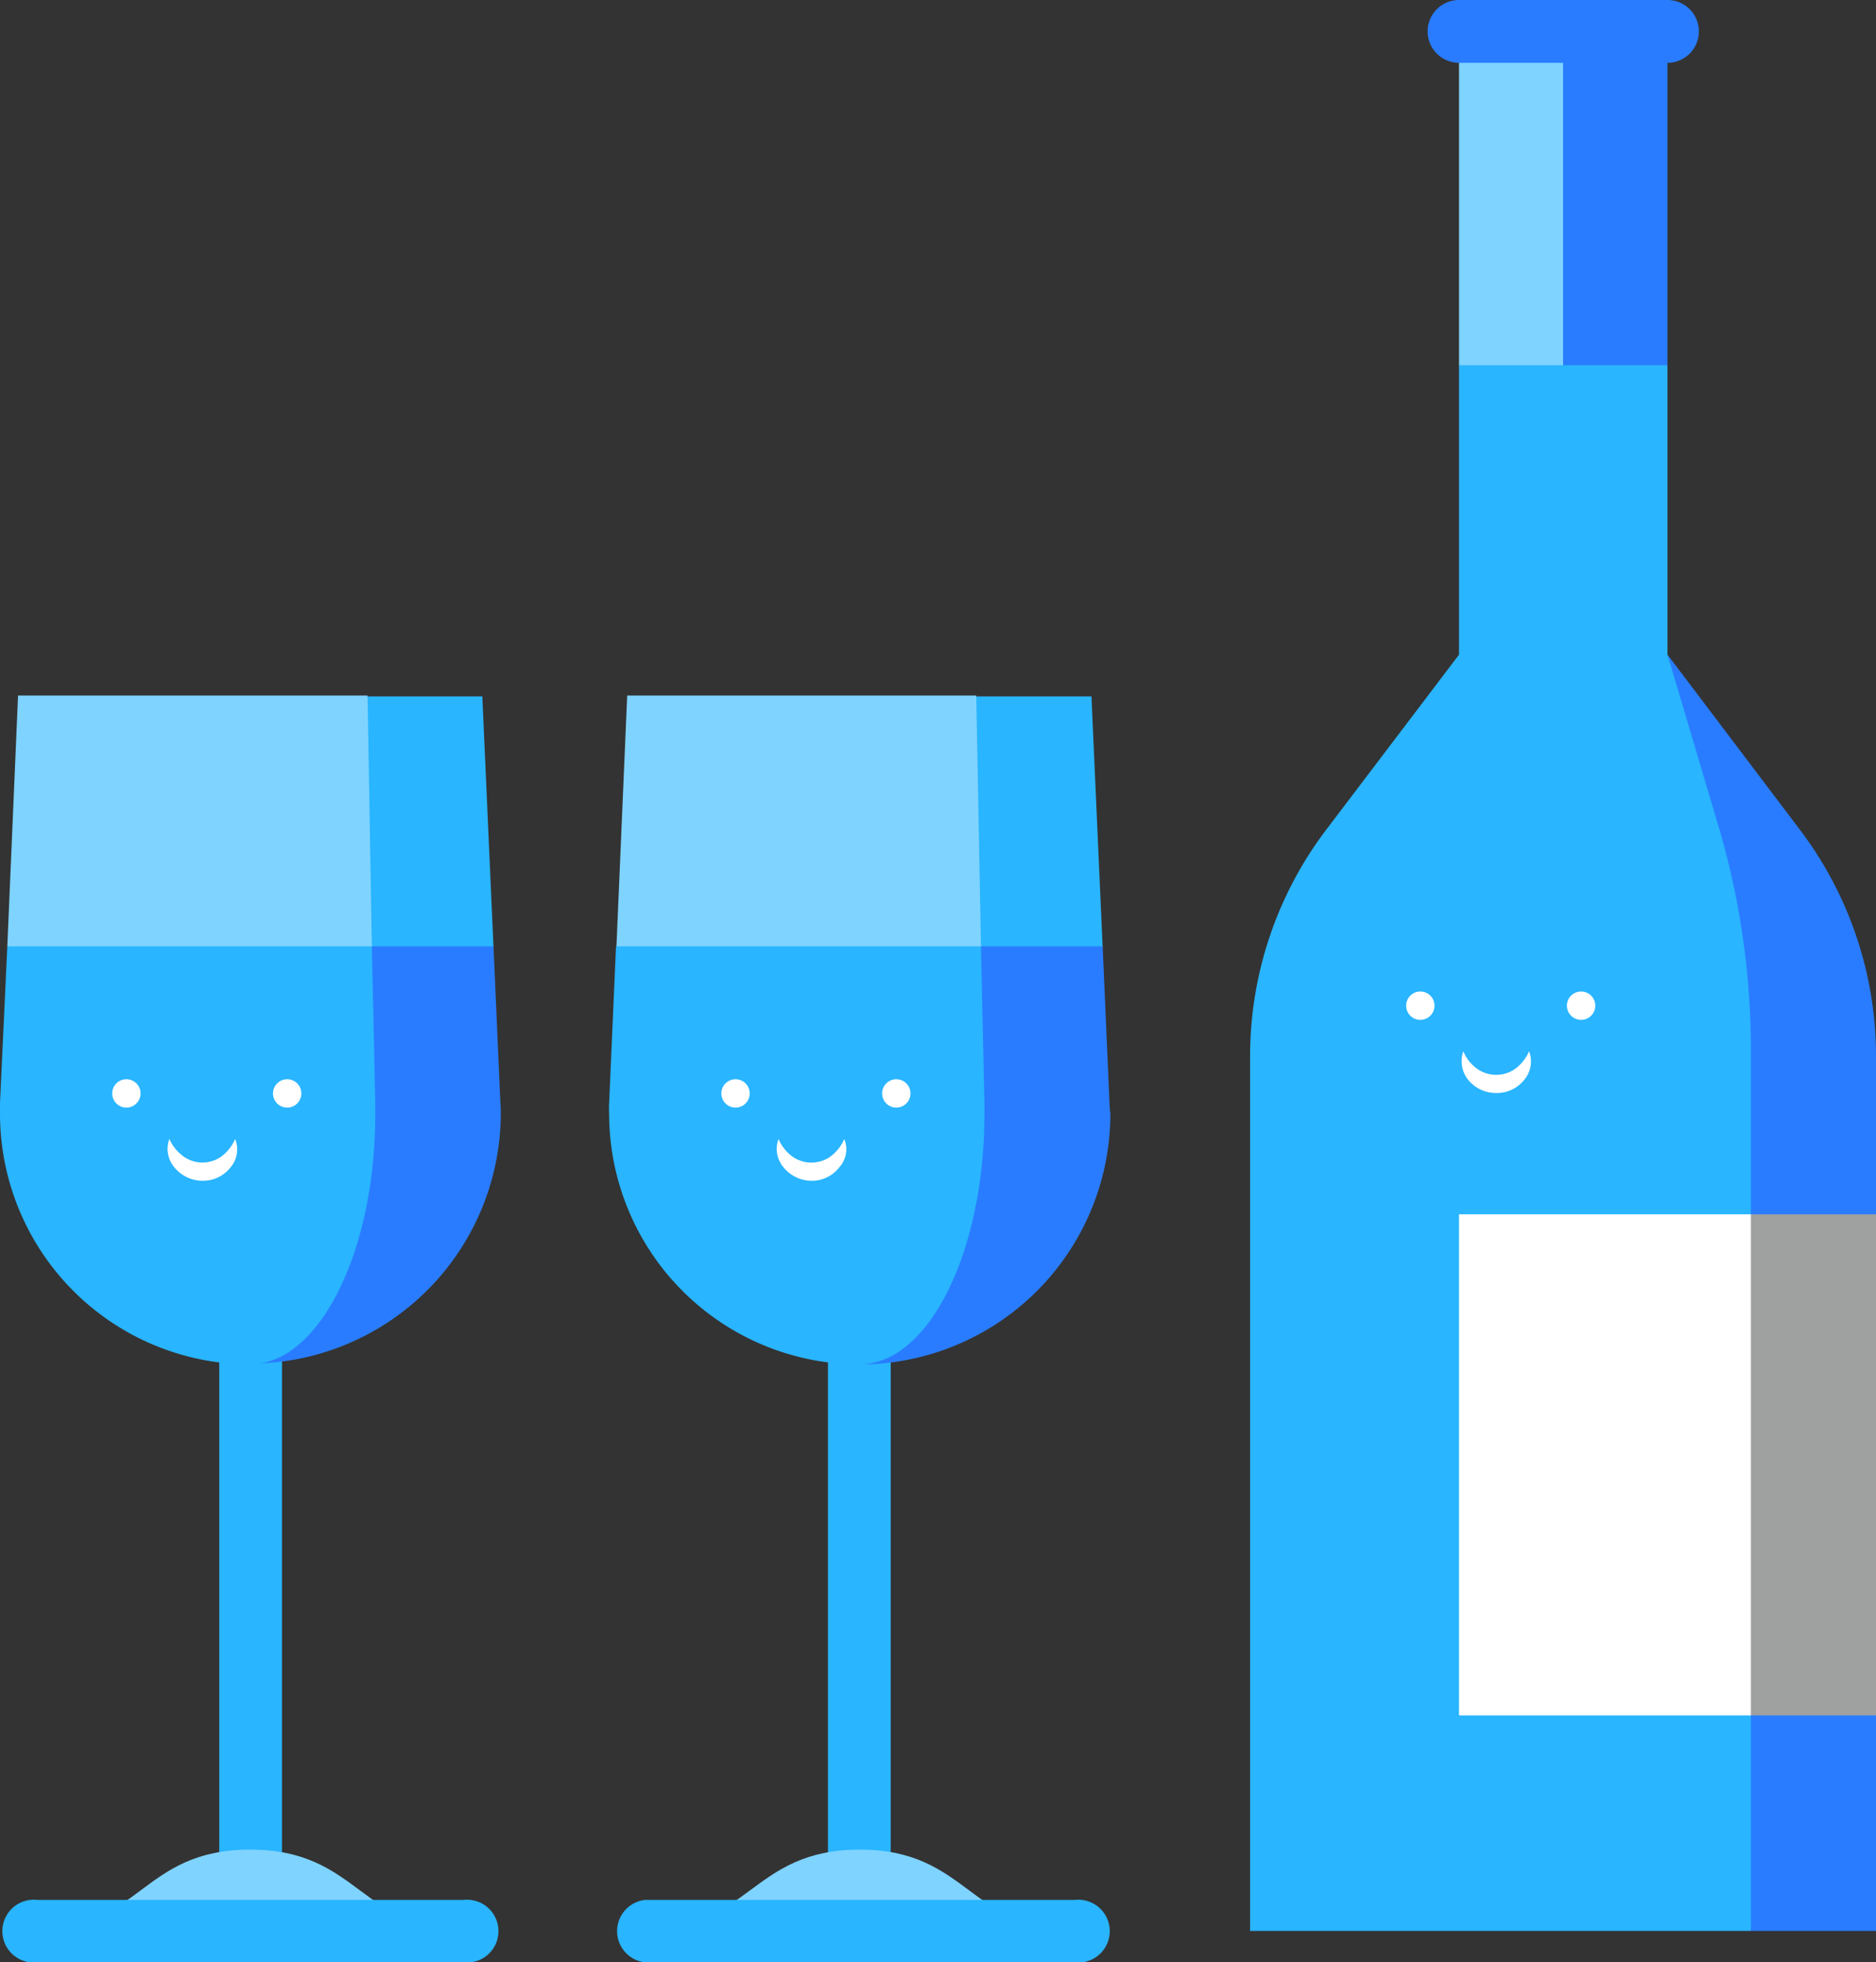 <svg xmlns="http://www.w3.org/2000/svg" viewBox="0 0 43.64 45.62"><rect x="0" y="0" width="43.64" height="45.62" fill="#333333" stroke="none"/><defs><style>.cls-1{fill:#297cff;}.cls-2{fill:#7fd3ff;}.cls-3{fill:#29b5ff;}.cls-4{fill:#9fa0a0;}.cls-5{fill:#fff;}</style></defs><g id="레이어_2" data-name="레이어 2"><g id="레이어_1-2" data-name="레이어 1"><polygon class="cls-1" points="38.79 0.73 38.79 8.49 35.39 11.4 36.36 0.73 38.79 0.73"/><polygon class="cls-2" points="36.36 0.73 36.36 11.4 33.94 8.49 33.94 0.73 36.36 0.73"/><path class="cls-1" d="M41.87,19.29l-3.08-4.07,1.94,29.67h2.91V24.56A8.71,8.71,0,0,0,41.87,19.29Z"/><path class="cls-3" d="M40.73,24.56V44.89H29.08V24.56a8.71,8.71,0,0,1,1.77-5.27l3.09-4.07V8.49h4.85v6.73L40,19.29A18.36,18.36,0,0,1,40.73,24.56Z"/><polygon class="cls-4" points="43.64 28.23 43.64 39.88 40.73 39.88 36.85 33.57 40.73 28.23 43.64 28.23"/><rect class="cls-5" x="33.94" y="28.23" width="6.79" height="11.65"/><path class="cls-1" d="M38.79,1.46H33.94a.73.73,0,0,1,0-1.46h4.85a.73.73,0,0,1,.73.73A.73.73,0,0,1,38.79,1.46Z"/><rect class="cls-3" x="5.1" y="30.99" width="1.46" height="12.69"/><path class="cls-2" d="M.73,44.89H10.92C8.37,44.89,8.37,43,5.82,43S3.28,44.89.73,44.89Z"/><polygon class="cls-3" points="11.22 16.19 11.48 22.02 4.81 25.87 8.55 16.19 11.22 16.19"/><path class="cls-2" d="M8.65,22s0,1,0,1.91l-2.87,2L.17,22l.25-5.83H8.55Z"/><path class="cls-1" d="M11.64,25.64,11.48,22H8.65l-2.83,9.7a5.83,5.83,0,0,0,5.83-5.82A2.17,2.17,0,0,0,11.64,25.64Z"/><path class="cls-3" d="M8.73,25.64c0,.08,0,.17,0,.26,0,3.21-1.31,5.82-2.92,5.82A5.83,5.83,0,0,1,0,25.9a2.17,2.17,0,0,1,0-.26L.17,22H8.65S8.73,25.64,8.73,25.64Z"/><path class="cls-3" d="M10.78,45.62H.87a.73.73,0,1,1,0-1.45h9.91a.73.73,0,1,1,0,1.45Z"/><circle id="타원_19" data-name="타원 19" class="cls-5" cx="2.94" cy="25.42" r="0.33"/><circle id="타원_20" data-name="타원 20" class="cls-5" cx="6.68" cy="25.42" r="0.33"/><path id="패스_62" data-name="패스 62" class="cls-5" d="M5.47,26.48a.64.64,0,0,1-.1.65.81.81,0,0,1-.66.32.84.84,0,0,1-.66-.32.66.66,0,0,1-.11-.65,1,1,0,0,0,.35.42.76.76,0,0,0,.84,0A1,1,0,0,0,5.47,26.48Z"/><rect class="cls-3" x="19.26" y="30.99" width="1.46" height="12.69"/><path class="cls-2" d="M14.9,44.89H25.09C22.54,44.89,22.54,43,20,43S17.44,44.89,14.9,44.89Z"/><polygon class="cls-3" points="25.39 16.19 25.65 22.02 18.98 25.87 22.71 16.19 25.39 16.19"/><path class="cls-2" d="M22.82,22s0,1,0,1.91L20,25.9,14.34,22l.25-5.83h8.12Z"/><path class="cls-1" d="M25.81,25.64,25.65,22H22.82L20,31.72a5.83,5.83,0,0,0,5.83-5.82C25.82,25.81,25.81,25.72,25.81,25.64Z"/><path class="cls-3" d="M22.9,25.64v.26c0,3.21-1.3,5.82-2.91,5.82a5.83,5.83,0,0,1-5.82-5.82,2.17,2.17,0,0,1,0-.26L14.33,22h8.49S22.9,25.64,22.9,25.64Z"/><path class="cls-3" d="M25,45.62H15a.73.73,0,0,1,0-1.45H25a.73.73,0,1,1,0,1.45Z"/><circle id="타원_19-2" data-name="타원 19" class="cls-5" cx="17.11" cy="25.42" r="0.33"/><circle id="타원_20-2" data-name="타원 20" class="cls-5" cx="20.85" cy="25.42" r="0.33"/><path id="패스_62-2" data-name="패스 62" class="cls-5" d="M19.64,26.48a.62.62,0,0,1-.11.65.8.8,0,0,1-.65.32.84.84,0,0,1-.66-.32.66.66,0,0,1-.11-.65,1,1,0,0,0,.34.42.77.77,0,0,0,.85,0A1,1,0,0,0,19.64,26.48Z"/><circle id="타원_19-3" data-name="타원 19" class="cls-5" cx="33.04" cy="23.38" r="0.33"/><circle id="타원_20-3" data-name="타원 20" class="cls-5" cx="36.78" cy="23.38" r="0.33"/><path id="패스_62-3" data-name="패스 62" class="cls-5" d="M35.57,24.44a.66.66,0,0,1-.11.66.81.81,0,0,1-.66.31.83.83,0,0,1-.65-.31.69.69,0,0,1-.11-.66.94.94,0,0,0,.34.42.77.77,0,0,0,.85,0A1,1,0,0,0,35.57,24.44Z"/></g></g></svg>